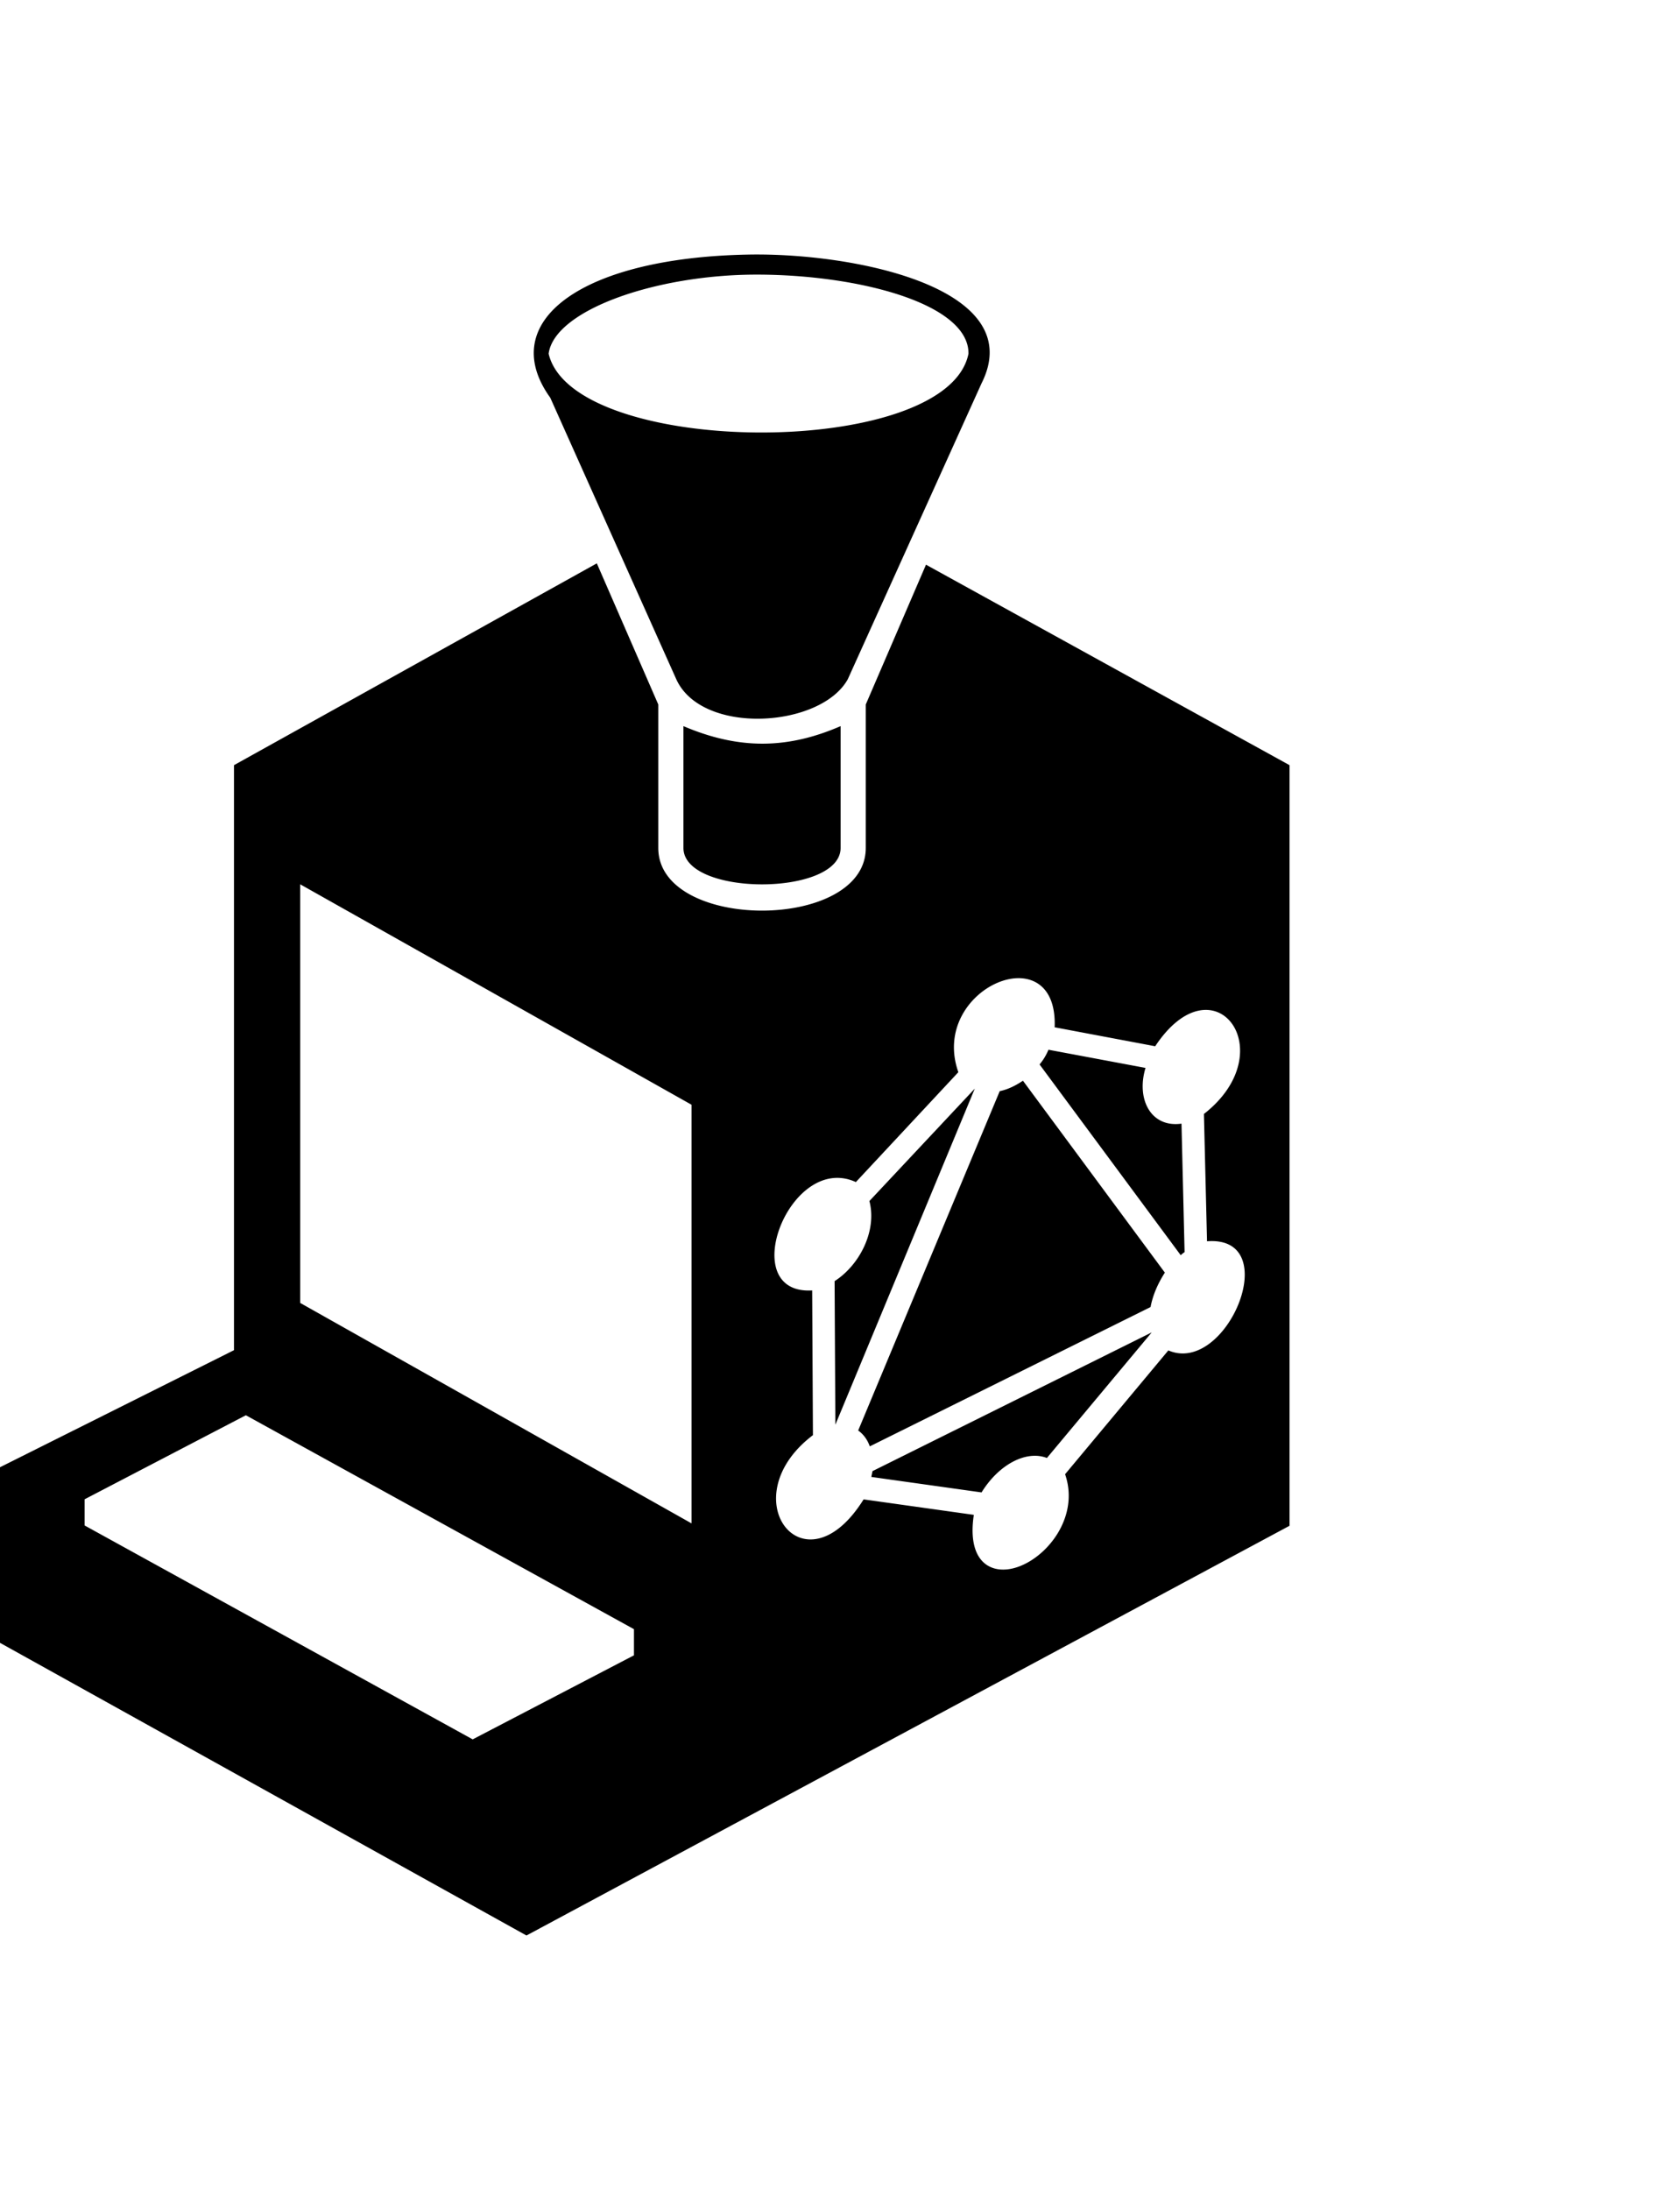 <svg xmlns="http://www.w3.org/2000/svg" width="393" height="512" viewBox="0 0 512 512"><path d="M208.288 180.752V143.65c16.953 7.231 31.75 7.007 47.895 0v37.102c0 14.793-47.895 14.793-47.895 0zm-7.67 0v-43.695L181.89 94.071 71.31 155.539v178.185L0 369.38v53.483L160.448 512 393 387.207V155.539l-110.793-61.06-18.354 42.578v43.695c0 25.453-63.235 25.453-63.235 0zm5.479-51.398L167.7 43.622C151.038 20.48 176.966.95 228.15.022c32.68-.591 85.526 10.356 70.984 39.223l-40.76 90.118c-8.243 14.846-44.487 17.19-52.277-.009zM230.589 6.127c-30.683 0-61.62 10.796-63.386 24.089 7.429 31.646 121.472 32.355 127.95 0 .175-15.236-33.5-24.09-64.564-24.09zm17.164 353.476-.235-44.08c-23.509 1.39-6.864-42.215 13.318-33l31.233-33.473c-9.035-25.609 30.447-42.192 29.347-13.671l30.644 5.775c17.916-27.014 39.322 1.528 14.85 20.625l.943 38.776c23.82-1.838 5.997 40.935-11.786 33.237l-31.469 37.715c4.406 12.77-5.151 25.01-14.378 28.229-7.91 2.76-15.64-1.228-13.437-15.854l-33.59-4.714c-18.146 29.073-40.622-.475-15.44-19.565zm107.253-49.501-43.255-58.459c-2.239 1.532-4.714 2.711-7.071 3.183l-43.137 103.363c1.65 1.178 2.829 2.828 3.536 4.832l85.566-42.43c.686-3.634 2.201-7.119 4.361-10.49zm-5.893-62.348-29.583-5.54a17.1 17.1 0 0 1-2.71 4.48l43.018 58.104a8.3 8.3 0 0 1 1.179-.943l-.943-39.13c-9.442 1.312-13.827-7.612-10.961-16.971zm-94.76 64.94.236 43.727 42.489-102.362-32.117 34.239c2.375 9.046-2.984 19.516-10.607 24.397zm64.706 53.863 31.94-38.246-85.095 42.253-.354 1.768 33.59 4.714c5.282-8.566 13.657-12.915 19.919-10.49zm-125.851 52.142v7.964l-49.151 25.6-118.278-65.157v-7.964l49.151-25.6zM91.49 319.335V191.827l119.273 67.148v127.508z"/></svg>